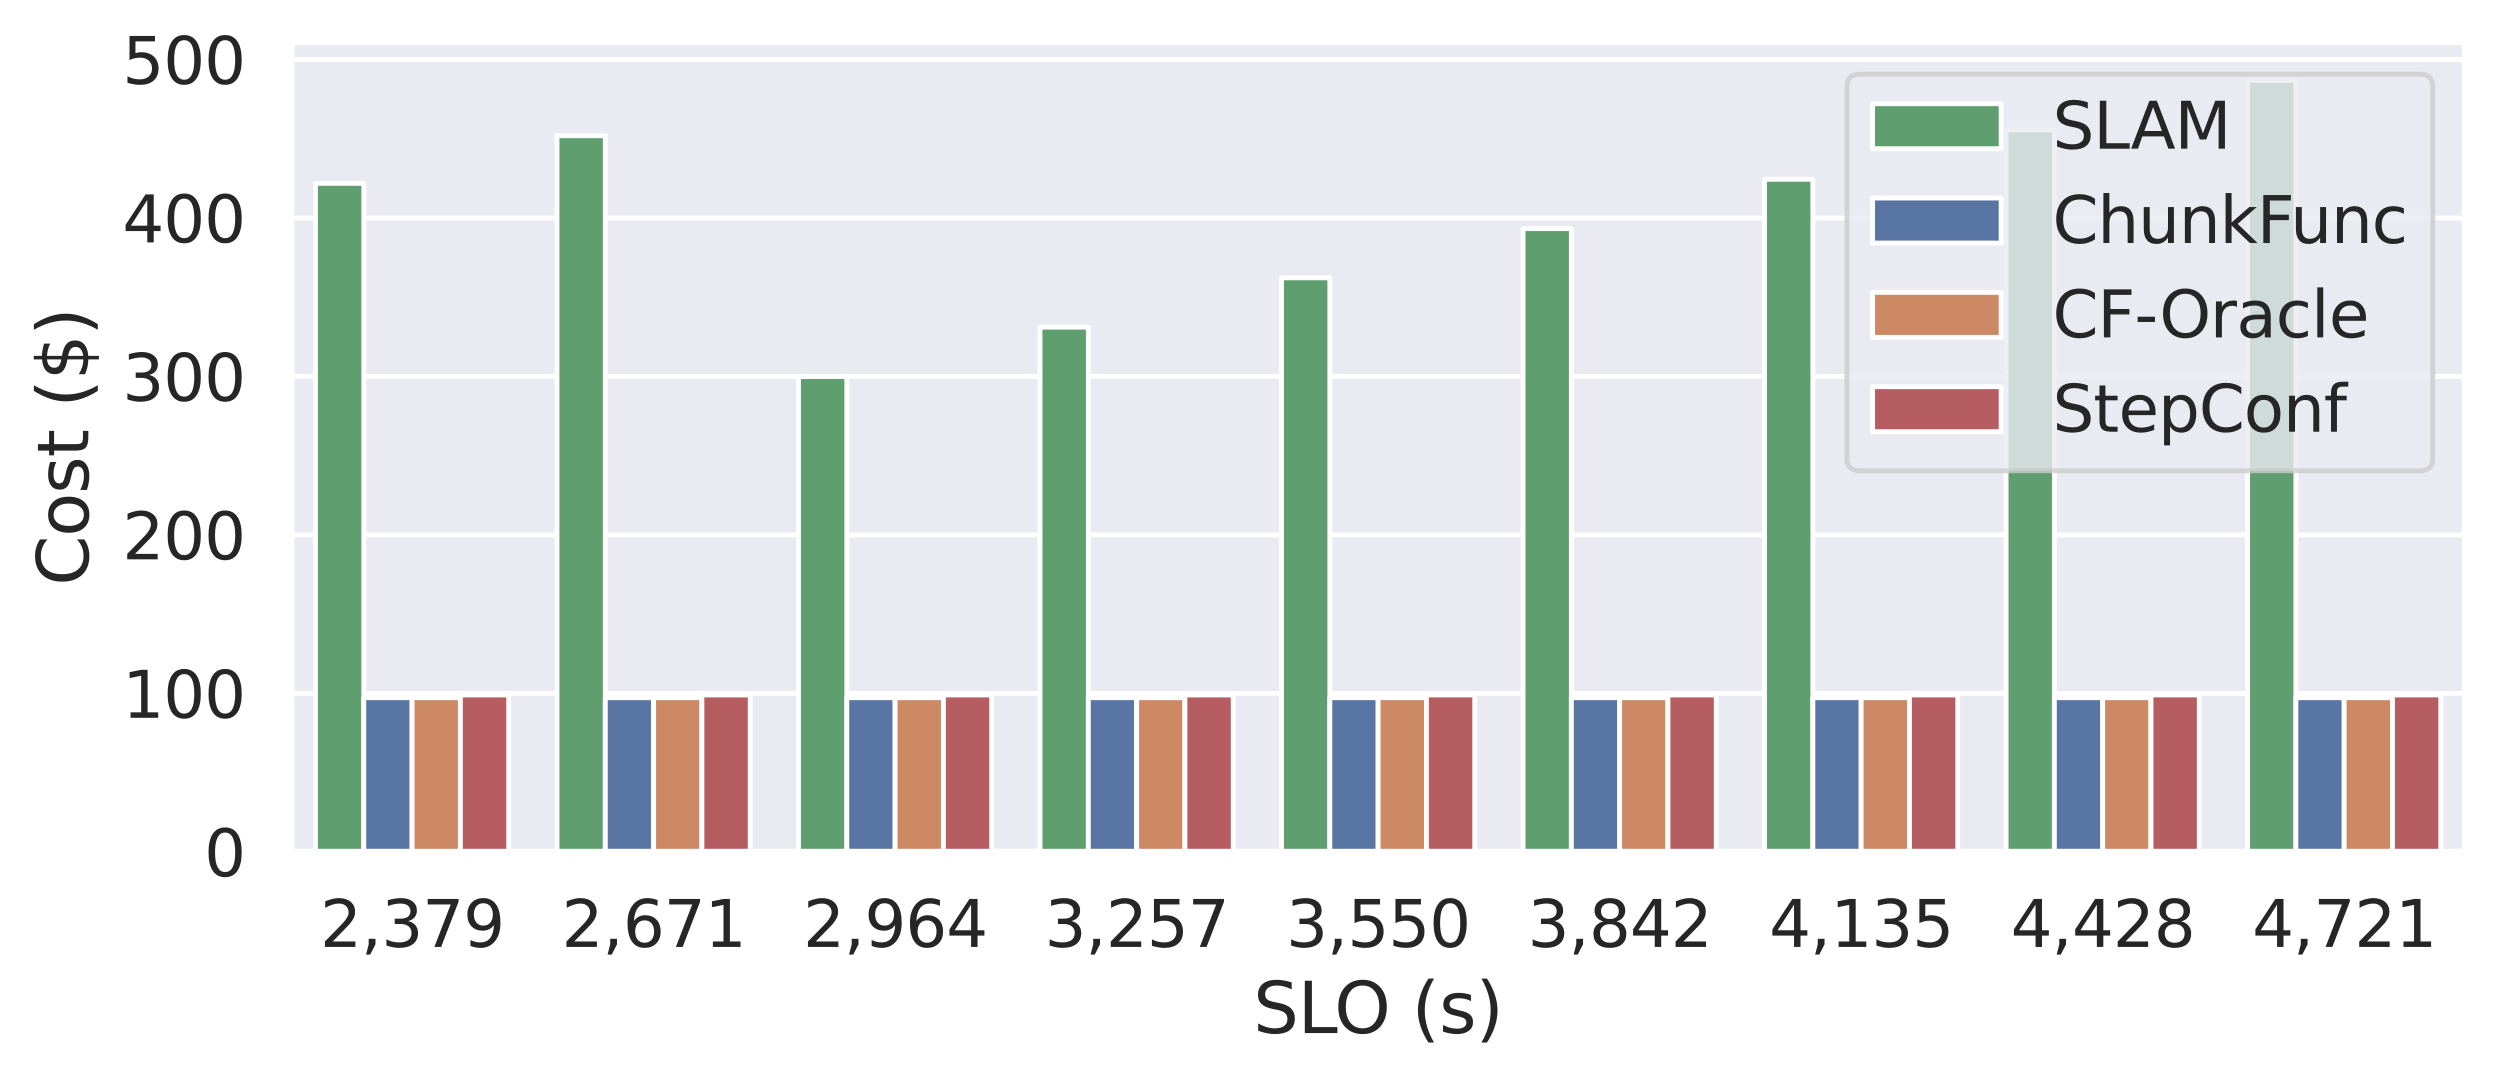 <?xml version="1.0" encoding="utf-8" standalone="no"?>
<!DOCTYPE svg PUBLIC "-//W3C//DTD SVG 1.1//EN"
  "http://www.w3.org/Graphics/SVG/1.1/DTD/svg11.dtd">
<svg xmlns:xlink="http://www.w3.org/1999/xlink" width="513.432pt" height="222.359pt" viewBox="0 0 513.432 222.359" xmlns="http://www.w3.org/2000/svg" version="1.1">
 <defs>
  <style type="text/css">*{stroke-linejoin: round; stroke-linecap: butt}</style>
 </defs>
 <g id="figure_1">
  <g id="patch_1">
   <path d="M 0 222.359 
L 513.432 222.359 
L 513.432 0 
L 0 0 
z
" style="fill: #ffffff"/>
  </g>
  <g id="axes_1">
   <g id="patch_2">
    <path d="M 59.832 174.947 
L 506.232 174.947 
L 506.232 8.627 
L 59.832 8.627 
z
" style="fill: #eaeaf2"/>
   </g>
   <g id="matplotlib.axis_1">
    <g id="xtick_1">
     <g id="text_1">
      <!-- 2,379 -->
      <g style="fill: #262626" transform="translate(65.737 194.477) scale(0.132 -0.132)">
       <defs>
        <path id="DejaVuSans-32" d="M 1228 531 
L 3431 531 
L 3431 0 
L 469 0 
L 469 531 
Q 828 903 1448 1529 
Q 2069 2156 2228 2338 
Q 2531 2678 2651 2914 
Q 2772 3150 2772 3378 
Q 2772 3750 2511 3984 
Q 2250 4219 1831 4219 
Q 1534 4219 1204 4116 
Q 875 4013 500 3803 
L 500 4441 
Q 881 4594 1212 4672 
Q 1544 4750 1819 4750 
Q 2544 4750 2975 4387 
Q 3406 4025 3406 3419 
Q 3406 3131 3298 2873 
Q 3191 2616 2906 2266 
Q 2828 2175 2409 1742 
Q 1991 1309 1228 531 
z
" transform="scale(0.016)"/>
        <path id="DejaVuSans-2c" d="M 750 794 
L 1409 794 
L 1409 256 
L 897 -744 
L 494 -744 
L 750 256 
L 750 794 
z
" transform="scale(0.016)"/>
        <path id="DejaVuSans-33" d="M 2597 2516 
Q 3050 2419 3304 2112 
Q 3559 1806 3559 1356 
Q 3559 666 3084 287 
Q 2609 -91 1734 -91 
Q 1441 -91 1130 -33 
Q 819 25 488 141 
L 488 750 
Q 750 597 1062 519 
Q 1375 441 1716 441 
Q 2309 441 2620 675 
Q 2931 909 2931 1356 
Q 2931 1769 2642 2001 
Q 2353 2234 1838 2234 
L 1294 2234 
L 1294 2753 
L 1863 2753 
Q 2328 2753 2575 2939 
Q 2822 3125 2822 3475 
Q 2822 3834 2567 4026 
Q 2313 4219 1838 4219 
Q 1578 4219 1281 4162 
Q 984 4106 628 3988 
L 628 4550 
Q 988 4650 1302 4700 
Q 1616 4750 1894 4750 
Q 2613 4750 3031 4423 
Q 3450 4097 3450 3541 
Q 3450 3153 3228 2886 
Q 3006 2619 2597 2516 
z
" transform="scale(0.016)"/>
        <path id="DejaVuSans-37" d="M 525 4666 
L 3525 4666 
L 3525 4397 
L 1831 0 
L 1172 0 
L 2766 4134 
L 525 4134 
L 525 4666 
z
" transform="scale(0.016)"/>
        <path id="DejaVuSans-39" d="M 703 97 
L 703 672 
Q 941 559 1184 500 
Q 1428 441 1663 441 
Q 2288 441 2617 861 
Q 2947 1281 2994 2138 
Q 2813 1869 2534 1725 
Q 2256 1581 1919 1581 
Q 1219 1581 811 2004 
Q 403 2428 403 3163 
Q 403 3881 828 4315 
Q 1253 4750 1959 4750 
Q 2769 4750 3195 4129 
Q 3622 3509 3622 2328 
Q 3622 1225 3098 567 
Q 2575 -91 1691 -91 
Q 1453 -91 1209 -44 
Q 966 3 703 97 
z
M 1959 2075 
Q 2384 2075 2632 2365 
Q 2881 2656 2881 3163 
Q 2881 3666 2632 3958 
Q 2384 4250 1959 4250 
Q 1534 4250 1286 3958 
Q 1038 3666 1038 3163 
Q 1038 2656 1286 2365 
Q 1534 2075 1959 2075 
z
" transform="scale(0.016)"/>
       </defs>
       <use xlink:href="#DejaVuSans-32"/>
       <use xlink:href="#DejaVuSans-2c" x="63.623"/>
       <use xlink:href="#DejaVuSans-33" x="95.41"/>
       <use xlink:href="#DejaVuSans-37" x="159.033"/>
       <use xlink:href="#DejaVuSans-39" x="222.656"/>
      </g>
     </g>
    </g>
    <g id="xtick_2">
     <g id="text_2">
      <!-- 2,671 -->
      <g style="fill: #262626" transform="translate(115.337 194.477) scale(0.132 -0.132)">
       <defs>
        <path id="DejaVuSans-36" d="M 2113 2584 
Q 1688 2584 1439 2293 
Q 1191 2003 1191 1497 
Q 1191 994 1439 701 
Q 1688 409 2113 409 
Q 2538 409 2786 701 
Q 3034 994 3034 1497 
Q 3034 2003 2786 2293 
Q 2538 2584 2113 2584 
z
M 3366 4563 
L 3366 3988 
Q 3128 4100 2886 4159 
Q 2644 4219 2406 4219 
Q 1781 4219 1451 3797 
Q 1122 3375 1075 2522 
Q 1259 2794 1537 2939 
Q 1816 3084 2150 3084 
Q 2853 3084 3261 2657 
Q 3669 2231 3669 1497 
Q 3669 778 3244 343 
Q 2819 -91 2113 -91 
Q 1303 -91 875 529 
Q 447 1150 447 2328 
Q 447 3434 972 4092 
Q 1497 4750 2381 4750 
Q 2619 4750 2861 4703 
Q 3103 4656 3366 4563 
z
" transform="scale(0.016)"/>
        <path id="DejaVuSans-31" d="M 794 531 
L 1825 531 
L 1825 4091 
L 703 3866 
L 703 4441 
L 1819 4666 
L 2450 4666 
L 2450 531 
L 3481 531 
L 3481 0 
L 794 0 
L 794 531 
z
" transform="scale(0.016)"/>
       </defs>
       <use xlink:href="#DejaVuSans-32"/>
       <use xlink:href="#DejaVuSans-2c" x="63.623"/>
       <use xlink:href="#DejaVuSans-36" x="95.41"/>
       <use xlink:href="#DejaVuSans-37" x="159.033"/>
       <use xlink:href="#DejaVuSans-31" x="222.656"/>
      </g>
     </g>
    </g>
    <g id="xtick_3">
     <g id="text_3">
      <!-- 2,964 -->
      <g style="fill: #262626" transform="translate(164.937 194.477) scale(0.132 -0.132)">
       <defs>
        <path id="DejaVuSans-34" d="M 2419 4116 
L 825 1625 
L 2419 1625 
L 2419 4116 
z
M 2253 4666 
L 3047 4666 
L 3047 1625 
L 3713 1625 
L 3713 1100 
L 3047 1100 
L 3047 0 
L 2419 0 
L 2419 1100 
L 313 1100 
L 313 1709 
L 2253 4666 
z
" transform="scale(0.016)"/>
       </defs>
       <use xlink:href="#DejaVuSans-32"/>
       <use xlink:href="#DejaVuSans-2c" x="63.623"/>
       <use xlink:href="#DejaVuSans-39" x="95.41"/>
       <use xlink:href="#DejaVuSans-36" x="159.033"/>
       <use xlink:href="#DejaVuSans-34" x="222.656"/>
      </g>
     </g>
    </g>
    <g id="xtick_4">
     <g id="text_4">
      <!-- 3,257 -->
      <g style="fill: #262626" transform="translate(214.537 194.477) scale(0.132 -0.132)">
       <defs>
        <path id="DejaVuSans-35" d="M 691 4666 
L 3169 4666 
L 3169 4134 
L 1269 4134 
L 1269 2991 
Q 1406 3038 1543 3061 
Q 1681 3084 1819 3084 
Q 2600 3084 3056 2656 
Q 3513 2228 3513 1497 
Q 3513 744 3044 326 
Q 2575 -91 1722 -91 
Q 1428 -91 1123 -41 
Q 819 9 494 109 
L 494 744 
Q 775 591 1075 516 
Q 1375 441 1709 441 
Q 2250 441 2565 725 
Q 2881 1009 2881 1497 
Q 2881 1984 2565 2268 
Q 2250 2553 1709 2553 
Q 1456 2553 1204 2497 
Q 953 2441 691 2322 
L 691 4666 
z
" transform="scale(0.016)"/>
       </defs>
       <use xlink:href="#DejaVuSans-33"/>
       <use xlink:href="#DejaVuSans-2c" x="63.623"/>
       <use xlink:href="#DejaVuSans-32" x="95.41"/>
       <use xlink:href="#DejaVuSans-35" x="159.033"/>
       <use xlink:href="#DejaVuSans-37" x="222.656"/>
      </g>
     </g>
    </g>
    <g id="xtick_5">
     <g id="text_5">
      <!-- 3,550 -->
      <g style="fill: #262626" transform="translate(264.137 194.477) scale(0.132 -0.132)">
       <defs>
        <path id="DejaVuSans-30" d="M 2034 4250 
Q 1547 4250 1301 3770 
Q 1056 3291 1056 2328 
Q 1056 1369 1301 889 
Q 1547 409 2034 409 
Q 2525 409 2770 889 
Q 3016 1369 3016 2328 
Q 3016 3291 2770 3770 
Q 2525 4250 2034 4250 
z
M 2034 4750 
Q 2819 4750 3233 4129 
Q 3647 3509 3647 2328 
Q 3647 1150 3233 529 
Q 2819 -91 2034 -91 
Q 1250 -91 836 529 
Q 422 1150 422 2328 
Q 422 3509 836 4129 
Q 1250 4750 2034 4750 
z
" transform="scale(0.016)"/>
       </defs>
       <use xlink:href="#DejaVuSans-33"/>
       <use xlink:href="#DejaVuSans-2c" x="63.623"/>
       <use xlink:href="#DejaVuSans-35" x="95.41"/>
       <use xlink:href="#DejaVuSans-35" x="159.033"/>
       <use xlink:href="#DejaVuSans-30" x="222.656"/>
      </g>
     </g>
    </g>
    <g id="xtick_6">
     <g id="text_6">
      <!-- 3,842 -->
      <g style="fill: #262626" transform="translate(313.737 194.477) scale(0.132 -0.132)">
       <defs>
        <path id="DejaVuSans-38" d="M 2034 2216 
Q 1584 2216 1326 1975 
Q 1069 1734 1069 1313 
Q 1069 891 1326 650 
Q 1584 409 2034 409 
Q 2484 409 2743 651 
Q 3003 894 3003 1313 
Q 3003 1734 2745 1975 
Q 2488 2216 2034 2216 
z
M 1403 2484 
Q 997 2584 770 2862 
Q 544 3141 544 3541 
Q 544 4100 942 4425 
Q 1341 4750 2034 4750 
Q 2731 4750 3128 4425 
Q 3525 4100 3525 3541 
Q 3525 3141 3298 2862 
Q 3072 2584 2669 2484 
Q 3125 2378 3379 2068 
Q 3634 1759 3634 1313 
Q 3634 634 3220 271 
Q 2806 -91 2034 -91 
Q 1263 -91 848 271 
Q 434 634 434 1313 
Q 434 1759 690 2068 
Q 947 2378 1403 2484 
z
M 1172 3481 
Q 1172 3119 1398 2916 
Q 1625 2713 2034 2713 
Q 2441 2713 2670 2916 
Q 2900 3119 2900 3481 
Q 2900 3844 2670 4047 
Q 2441 4250 2034 4250 
Q 1625 4250 1398 4047 
Q 1172 3844 1172 3481 
z
" transform="scale(0.016)"/>
       </defs>
       <use xlink:href="#DejaVuSans-33"/>
       <use xlink:href="#DejaVuSans-2c" x="63.623"/>
       <use xlink:href="#DejaVuSans-38" x="95.41"/>
       <use xlink:href="#DejaVuSans-34" x="159.033"/>
       <use xlink:href="#DejaVuSans-32" x="222.656"/>
      </g>
     </g>
    </g>
    <g id="xtick_7">
     <g id="text_7">
      <!-- 4,135 -->
      <g style="fill: #262626" transform="translate(363.337 194.477) scale(0.132 -0.132)">
       <use xlink:href="#DejaVuSans-34"/>
       <use xlink:href="#DejaVuSans-2c" x="63.623"/>
       <use xlink:href="#DejaVuSans-31" x="95.41"/>
       <use xlink:href="#DejaVuSans-33" x="159.033"/>
       <use xlink:href="#DejaVuSans-35" x="222.656"/>
      </g>
     </g>
    </g>
    <g id="xtick_8">
     <g id="text_8">
      <!-- 4,428 -->
      <g style="fill: #262626" transform="translate(412.937 194.477) scale(0.132 -0.132)">
       <use xlink:href="#DejaVuSans-34"/>
       <use xlink:href="#DejaVuSans-2c" x="63.623"/>
       <use xlink:href="#DejaVuSans-34" x="95.41"/>
       <use xlink:href="#DejaVuSans-32" x="159.033"/>
       <use xlink:href="#DejaVuSans-38" x="222.656"/>
      </g>
     </g>
    </g>
    <g id="xtick_9">
     <g id="text_9">
      <!-- 4,721 -->
      <g style="fill: #262626" transform="translate(462.537 194.477) scale(0.132 -0.132)">
       <use xlink:href="#DejaVuSans-34"/>
       <use xlink:href="#DejaVuSans-2c" x="63.623"/>
       <use xlink:href="#DejaVuSans-37" x="95.41"/>
       <use xlink:href="#DejaVuSans-32" x="159.033"/>
       <use xlink:href="#DejaVuSans-31" x="222.656"/>
      </g>
     </g>
    </g>
    <g id="text_10">
     <!-- SLO (s) -->
     <g style="fill: #262626" transform="translate(257.385 212.164) scale(0.144 -0.144)">
      <defs>
       <path id="DejaVuSans-53" d="M 3425 4513 
L 3425 3897 
Q 3066 4069 2747 4153 
Q 2428 4238 2131 4238 
Q 1616 4238 1336 4038 
Q 1056 3838 1056 3469 
Q 1056 3159 1242 3001 
Q 1428 2844 1947 2747 
L 2328 2669 
Q 3034 2534 3370 2195 
Q 3706 1856 3706 1288 
Q 3706 609 3251 259 
Q 2797 -91 1919 -91 
Q 1588 -91 1214 -16 
Q 841 59 441 206 
L 441 856 
Q 825 641 1194 531 
Q 1563 422 1919 422 
Q 2459 422 2753 634 
Q 3047 847 3047 1241 
Q 3047 1584 2836 1778 
Q 2625 1972 2144 2069 
L 1759 2144 
Q 1053 2284 737 2584 
Q 422 2884 422 3419 
Q 422 4038 858 4394 
Q 1294 4750 2059 4750 
Q 2388 4750 2728 4690 
Q 3069 4631 3425 4513 
z
" transform="scale(0.016)"/>
       <path id="DejaVuSans-4c" d="M 628 4666 
L 1259 4666 
L 1259 531 
L 3531 531 
L 3531 0 
L 628 0 
L 628 4666 
z
" transform="scale(0.016)"/>
       <path id="DejaVuSans-4f" d="M 2522 4238 
Q 1834 4238 1429 3725 
Q 1025 3213 1025 2328 
Q 1025 1447 1429 934 
Q 1834 422 2522 422 
Q 3209 422 3611 934 
Q 4013 1447 4013 2328 
Q 4013 3213 3611 3725 
Q 3209 4238 2522 4238 
z
M 2522 4750 
Q 3503 4750 4090 4092 
Q 4678 3434 4678 2328 
Q 4678 1225 4090 567 
Q 3503 -91 2522 -91 
Q 1538 -91 948 565 
Q 359 1222 359 2328 
Q 359 3434 948 4092 
Q 1538 4750 2522 4750 
z
" transform="scale(0.016)"/>
       <path id="DejaVuSans-20" transform="scale(0.016)"/>
       <path id="DejaVuSans-28" d="M 1984 4856 
Q 1566 4138 1362 3434 
Q 1159 2731 1159 2009 
Q 1159 1288 1364 580 
Q 1569 -128 1984 -844 
L 1484 -844 
Q 1016 -109 783 600 
Q 550 1309 550 2009 
Q 550 2706 781 3412 
Q 1013 4119 1484 4856 
L 1984 4856 
z
" transform="scale(0.016)"/>
       <path id="DejaVuSans-73" d="M 2834 3397 
L 2834 2853 
Q 2591 2978 2328 3040 
Q 2066 3103 1784 3103 
Q 1356 3103 1142 2972 
Q 928 2841 928 2578 
Q 928 2378 1081 2264 
Q 1234 2150 1697 2047 
L 1894 2003 
Q 2506 1872 2764 1633 
Q 3022 1394 3022 966 
Q 3022 478 2636 193 
Q 2250 -91 1575 -91 
Q 1294 -91 989 -36 
Q 684 19 347 128 
L 347 722 
Q 666 556 975 473 
Q 1284 391 1588 391 
Q 1994 391 2212 530 
Q 2431 669 2431 922 
Q 2431 1156 2273 1281 
Q 2116 1406 1581 1522 
L 1381 1569 
Q 847 1681 609 1914 
Q 372 2147 372 2553 
Q 372 3047 722 3315 
Q 1072 3584 1716 3584 
Q 2034 3584 2315 3537 
Q 2597 3491 2834 3397 
z
" transform="scale(0.016)"/>
       <path id="DejaVuSans-29" d="M 513 4856 
L 1013 4856 
Q 1481 4119 1714 3412 
Q 1947 2706 1947 2009 
Q 1947 1309 1714 600 
Q 1481 -109 1013 -844 
L 513 -844 
Q 928 -128 1133 580 
Q 1338 1288 1338 2009 
Q 1338 2731 1133 3434 
Q 928 4138 513 4856 
z
" transform="scale(0.016)"/>
      </defs>
      <use xlink:href="#DejaVuSans-53"/>
      <use xlink:href="#DejaVuSans-4c" x="63.477"/>
      <use xlink:href="#DejaVuSans-4f" x="115.564"/>
      <use xlink:href="#DejaVuSans-20" x="194.275"/>
      <use xlink:href="#DejaVuSans-28" x="226.062"/>
      <use xlink:href="#DejaVuSans-73" x="265.076"/>
      <use xlink:href="#DejaVuSans-29" x="317.176"/>
     </g>
    </g>
   </g>
   <g id="matplotlib.axis_2">
    <g id="ytick_1">
     <g id="line2d_1">
      <path d="M 59.832 174.947 
L 506.232 174.947 
" clip-path="url(#pcaf58346f1)" style="fill: none; stroke: #ffffff; stroke-linecap: round"/>
     </g>
     <g id="text_11">
      <!-- 0 -->
      <g style="fill: #262626" transform="translate(41.934 179.962) scale(0.132 -0.132)">
       <use xlink:href="#DejaVuSans-30"/>
      </g>
     </g>
    </g>
    <g id="ytick_2">
     <g id="line2d_2">
      <path d="M 59.832 142.401 
L 506.232 142.401 
" clip-path="url(#pcaf58346f1)" style="fill: none; stroke: #ffffff; stroke-linecap: round"/>
     </g>
     <g id="text_12">
      <!-- 100 -->
      <g style="fill: #262626" transform="translate(25.137 147.415) scale(0.132 -0.132)">
       <use xlink:href="#DejaVuSans-31"/>
       <use xlink:href="#DejaVuSans-30" x="63.623"/>
       <use xlink:href="#DejaVuSans-30" x="127.246"/>
      </g>
     </g>
    </g>
    <g id="ytick_3">
     <g id="line2d_3">
      <path d="M 59.832 109.854 
L 506.232 109.854 
" clip-path="url(#pcaf58346f1)" style="fill: none; stroke: #ffffff; stroke-linecap: round"/>
     </g>
     <g id="text_13">
      <!-- 200 -->
      <g style="fill: #262626" transform="translate(25.137 114.869) scale(0.132 -0.132)">
       <use xlink:href="#DejaVuSans-32"/>
       <use xlink:href="#DejaVuSans-30" x="63.623"/>
       <use xlink:href="#DejaVuSans-30" x="127.246"/>
      </g>
     </g>
    </g>
    <g id="ytick_4">
     <g id="line2d_4">
      <path d="M 59.832 77.308 
L 506.232 77.308 
" clip-path="url(#pcaf58346f1)" style="fill: none; stroke: #ffffff; stroke-linecap: round"/>
     </g>
     <g id="text_14">
      <!-- 300 -->
      <g style="fill: #262626" transform="translate(25.137 82.323) scale(0.132 -0.132)">
       <use xlink:href="#DejaVuSans-33"/>
       <use xlink:href="#DejaVuSans-30" x="63.623"/>
       <use xlink:href="#DejaVuSans-30" x="127.246"/>
      </g>
     </g>
    </g>
    <g id="ytick_5">
     <g id="line2d_5">
      <path d="M 59.832 44.761 
L 506.232 44.761 
" clip-path="url(#pcaf58346f1)" style="fill: none; stroke: #ffffff; stroke-linecap: round"/>
     </g>
     <g id="text_15">
      <!-- 400 -->
      <g style="fill: #262626" transform="translate(25.137 49.776) scale(0.132 -0.132)">
       <use xlink:href="#DejaVuSans-34"/>
       <use xlink:href="#DejaVuSans-30" x="63.623"/>
       <use xlink:href="#DejaVuSans-30" x="127.246"/>
      </g>
     </g>
    </g>
    <g id="ytick_6">
     <g id="line2d_6">
      <path d="M 59.832 12.215 
L 506.232 12.215 
" clip-path="url(#pcaf58346f1)" style="fill: none; stroke: #ffffff; stroke-linecap: round"/>
     </g>
     <g id="text_16">
      <!-- 500 -->
      <g style="fill: #262626" transform="translate(25.137 17.23) scale(0.132 -0.132)">
       <use xlink:href="#DejaVuSans-35"/>
       <use xlink:href="#DejaVuSans-30" x="63.623"/>
       <use xlink:href="#DejaVuSans-30" x="127.246"/>
      </g>
     </g>
    </g>
    <g id="text_17">
     <!-- Cost ($) -->
     <g style="fill: #262626" transform="translate(18.142 120.281) rotate(-90) scale(0.144 -0.144)">
      <defs>
       <path id="DejaVuSans-43" d="M 4122 4306 
L 4122 3641 
Q 3803 3938 3442 4084 
Q 3081 4231 2675 4231 
Q 1875 4231 1450 3742 
Q 1025 3253 1025 2328 
Q 1025 1406 1450 917 
Q 1875 428 2675 428 
Q 3081 428 3442 575 
Q 3803 722 4122 1019 
L 4122 359 
Q 3791 134 3420 21 
Q 3050 -91 2638 -91 
Q 1578 -91 968 557 
Q 359 1206 359 2328 
Q 359 3453 968 4101 
Q 1578 4750 2638 4750 
Q 3056 4750 3426 4639 
Q 3797 4528 4122 4306 
z
" transform="scale(0.016)"/>
       <path id="DejaVuSans-6f" d="M 1959 3097 
Q 1497 3097 1228 2736 
Q 959 2375 959 1747 
Q 959 1119 1226 758 
Q 1494 397 1959 397 
Q 2419 397 2687 759 
Q 2956 1122 2956 1747 
Q 2956 2369 2687 2733 
Q 2419 3097 1959 3097 
z
M 1959 3584 
Q 2709 3584 3137 3096 
Q 3566 2609 3566 1747 
Q 3566 888 3137 398 
Q 2709 -91 1959 -91 
Q 1206 -91 779 398 
Q 353 888 353 1747 
Q 353 2609 779 3096 
Q 1206 3584 1959 3584 
z
" transform="scale(0.016)"/>
       <path id="DejaVuSans-74" d="M 1172 4494 
L 1172 3500 
L 2356 3500 
L 2356 3053 
L 1172 3053 
L 1172 1153 
Q 1172 725 1289 603 
Q 1406 481 1766 481 
L 2356 481 
L 2356 0 
L 1766 0 
Q 1100 0 847 248 
Q 594 497 594 1153 
L 594 3053 
L 172 3053 
L 172 3500 
L 594 3500 
L 594 4494 
L 1172 4494 
z
" transform="scale(0.016)"/>
       <path id="DejaVuSans-24" d="M 2163 -941 
L 1850 -941 
L 1847 0 
Q 1519 6 1191 76 
Q 863 147 531 288 
L 531 850 
Q 850 650 1176 548 
Q 1503 447 1850 444 
L 1850 1869 
Q 1159 1981 845 2250 
Q 531 2519 531 2988 
Q 531 3497 872 3790 
Q 1213 4084 1850 4128 
L 1850 4863 
L 2163 4863 
L 2163 4138 
Q 2453 4125 2725 4076 
Q 2997 4028 3256 3944 
L 3256 3397 
Q 2997 3528 2723 3600 
Q 2450 3672 2163 3684 
L 2163 2350 
Q 2872 2241 3206 1959 
Q 3541 1678 3541 1191 
Q 3541 663 3186 358 
Q 2831 53 2163 6 
L 2163 -941 
z
M 1850 2406 
L 1850 3688 
Q 1488 3647 1297 3481 
Q 1106 3316 1106 3041 
Q 1106 2772 1282 2622 
Q 1459 2472 1850 2406 
z
M 2163 1806 
L 2163 453 
Q 2559 506 2761 678 
Q 2963 850 2963 1131 
Q 2963 1406 2770 1568 
Q 2578 1731 2163 1806 
z
" transform="scale(0.016)"/>
      </defs>
      <use xlink:href="#DejaVuSans-43"/>
      <use xlink:href="#DejaVuSans-6f" x="69.824"/>
      <use xlink:href="#DejaVuSans-73" x="131.006"/>
      <use xlink:href="#DejaVuSans-74" x="183.105"/>
      <use xlink:href="#DejaVuSans-20" x="222.314"/>
      <use xlink:href="#DejaVuSans-28" x="254.102"/>
      <use xlink:href="#DejaVuSans-24" x="293.115"/>
      <use xlink:href="#DejaVuSans-29" x="356.738"/>
     </g>
    </g>
   </g>
   <g id="patch_3">
    <path d="M 64.792 174.947 
L 74.712 174.947 
L 74.712 37.656 
L 64.792 37.656 
z
" clip-path="url(#pcaf58346f1)" style="fill: #5f9e6e; stroke: #ffffff; stroke-linejoin: miter"/>
   </g>
   <g id="patch_4">
    <path d="M 114.392 174.947 
L 124.312 174.947 
L 124.312 27.873 
L 114.392 27.873 
z
" clip-path="url(#pcaf58346f1)" style="fill: #5f9e6e; stroke: #ffffff; stroke-linejoin: miter"/>
   </g>
   <g id="patch_5">
    <path d="M 163.992 174.947 
L 173.912 174.947 
L 173.912 77.331 
L 163.992 77.331 
z
" clip-path="url(#pcaf58346f1)" style="fill: #5f9e6e; stroke: #ffffff; stroke-linejoin: miter"/>
   </g>
   <g id="patch_6">
    <path d="M 213.592 174.947 
L 223.512 174.947 
L 223.512 67.196 
L 213.592 67.196 
z
" clip-path="url(#pcaf58346f1)" style="fill: #5f9e6e; stroke: #ffffff; stroke-linejoin: miter"/>
   </g>
   <g id="patch_7">
    <path d="M 263.192 174.947 
L 273.112 174.947 
L 273.112 57.061 
L 263.192 57.061 
z
" clip-path="url(#pcaf58346f1)" style="fill: #5f9e6e; stroke: #ffffff; stroke-linejoin: miter"/>
   </g>
   <g id="patch_8">
    <path d="M 312.792 174.947 
L 322.712 174.947 
L 322.712 46.952 
L 312.792 46.952 
z
" clip-path="url(#pcaf58346f1)" style="fill: #5f9e6e; stroke: #ffffff; stroke-linejoin: miter"/>
   </g>
   <g id="patch_9">
    <path d="M 362.392 174.947 
L 372.312 174.947 
L 372.312 36.817 
L 362.392 36.817 
z
" clip-path="url(#pcaf58346f1)" style="fill: #5f9e6e; stroke: #ffffff; stroke-linejoin: miter"/>
   </g>
   <g id="patch_10">
    <path d="M 411.992 174.947 
L 421.912 174.947 
L 421.912 26.682 
L 411.992 26.682 
z
" clip-path="url(#pcaf58346f1)" style="fill: #5f9e6e; stroke: #ffffff; stroke-linejoin: miter"/>
   </g>
   <g id="patch_11">
    <path d="M 461.592 174.947 
L 471.512 174.947 
L 471.512 16.547 
L 461.592 16.547 
z
" clip-path="url(#pcaf58346f1)" style="fill: #5f9e6e; stroke: #ffffff; stroke-linejoin: miter"/>
   </g>
   <g id="patch_12">
    <path d="M 74.712 174.947 
L 84.632 174.947 
L 84.632 143.283 
L 74.712 143.283 
z
" clip-path="url(#pcaf58346f1)" style="fill: #5875a4; stroke: #ffffff; stroke-linejoin: miter"/>
   </g>
   <g id="patch_13">
    <path d="M 124.312 174.947 
L 134.232 174.947 
L 134.232 143.283 
L 124.312 143.283 
z
" clip-path="url(#pcaf58346f1)" style="fill: #5875a4; stroke: #ffffff; stroke-linejoin: miter"/>
   </g>
   <g id="patch_14">
    <path d="M 173.912 174.947 
L 183.832 174.947 
L 183.832 143.283 
L 173.912 143.283 
z
" clip-path="url(#pcaf58346f1)" style="fill: #5875a4; stroke: #ffffff; stroke-linejoin: miter"/>
   </g>
   <g id="patch_15">
    <path d="M 223.512 174.947 
L 233.432 174.947 
L 233.432 143.283 
L 223.512 143.283 
z
" clip-path="url(#pcaf58346f1)" style="fill: #5875a4; stroke: #ffffff; stroke-linejoin: miter"/>
   </g>
   <g id="patch_16">
    <path d="M 273.112 174.947 
L 283.032 174.947 
L 283.032 143.283 
L 273.112 143.283 
z
" clip-path="url(#pcaf58346f1)" style="fill: #5875a4; stroke: #ffffff; stroke-linejoin: miter"/>
   </g>
   <g id="patch_17">
    <path d="M 322.712 174.947 
L 332.632 174.947 
L 332.632 143.283 
L 322.712 143.283 
z
" clip-path="url(#pcaf58346f1)" style="fill: #5875a4; stroke: #ffffff; stroke-linejoin: miter"/>
   </g>
   <g id="patch_18">
    <path d="M 372.312 174.947 
L 382.232 174.947 
L 382.232 143.283 
L 372.312 143.283 
z
" clip-path="url(#pcaf58346f1)" style="fill: #5875a4; stroke: #ffffff; stroke-linejoin: miter"/>
   </g>
   <g id="patch_19">
    <path d="M 421.912 174.947 
L 431.832 174.947 
L 431.832 143.283 
L 421.912 143.283 
z
" clip-path="url(#pcaf58346f1)" style="fill: #5875a4; stroke: #ffffff; stroke-linejoin: miter"/>
   </g>
   <g id="patch_20">
    <path d="M 471.512 174.947 
L 481.432 174.947 
L 481.432 143.283 
L 471.512 143.283 
z
" clip-path="url(#pcaf58346f1)" style="fill: #5875a4; stroke: #ffffff; stroke-linejoin: miter"/>
   </g>
   <g id="patch_21">
    <path d="M 84.632 174.947 
L 94.552 174.947 
L 94.552 143.283 
L 84.632 143.283 
z
" clip-path="url(#pcaf58346f1)" style="fill: #cc8963; stroke: #ffffff; stroke-linejoin: miter"/>
   </g>
   <g id="patch_22">
    <path d="M 134.232 174.947 
L 144.152 174.947 
L 144.152 143.283 
L 134.232 143.283 
z
" clip-path="url(#pcaf58346f1)" style="fill: #cc8963; stroke: #ffffff; stroke-linejoin: miter"/>
   </g>
   <g id="patch_23">
    <path d="M 183.832 174.947 
L 193.752 174.947 
L 193.752 143.283 
L 183.832 143.283 
z
" clip-path="url(#pcaf58346f1)" style="fill: #cc8963; stroke: #ffffff; stroke-linejoin: miter"/>
   </g>
   <g id="patch_24">
    <path d="M 233.432 174.947 
L 243.352 174.947 
L 243.352 143.283 
L 233.432 143.283 
z
" clip-path="url(#pcaf58346f1)" style="fill: #cc8963; stroke: #ffffff; stroke-linejoin: miter"/>
   </g>
   <g id="patch_25">
    <path d="M 283.032 174.947 
L 292.952 174.947 
L 292.952 143.283 
L 283.032 143.283 
z
" clip-path="url(#pcaf58346f1)" style="fill: #cc8963; stroke: #ffffff; stroke-linejoin: miter"/>
   </g>
   <g id="patch_26">
    <path d="M 332.632 174.947 
L 342.552 174.947 
L 342.552 143.283 
L 332.632 143.283 
z
" clip-path="url(#pcaf58346f1)" style="fill: #cc8963; stroke: #ffffff; stroke-linejoin: miter"/>
   </g>
   <g id="patch_27">
    <path d="M 382.232 174.947 
L 392.152 174.947 
L 392.152 143.283 
L 382.232 143.283 
z
" clip-path="url(#pcaf58346f1)" style="fill: #cc8963; stroke: #ffffff; stroke-linejoin: miter"/>
   </g>
   <g id="patch_28">
    <path d="M 431.832 174.947 
L 441.752 174.947 
L 441.752 143.283 
L 431.832 143.283 
z
" clip-path="url(#pcaf58346f1)" style="fill: #cc8963; stroke: #ffffff; stroke-linejoin: miter"/>
   </g>
   <g id="patch_29">
    <path d="M 481.432 174.947 
L 491.352 174.947 
L 491.352 143.283 
L 481.432 143.283 
z
" clip-path="url(#pcaf58346f1)" style="fill: #cc8963; stroke: #ffffff; stroke-linejoin: miter"/>
   </g>
   <g id="patch_30">
    <path d="M 94.552 174.947 
L 104.472 174.947 
L 104.472 142.729 
L 94.552 142.729 
z
" clip-path="url(#pcaf58346f1)" style="fill: #b55d60; stroke: #ffffff; stroke-linejoin: miter"/>
   </g>
   <g id="patch_31">
    <path d="M 144.152 174.947 
L 154.072 174.947 
L 154.072 142.729 
L 144.152 142.729 
z
" clip-path="url(#pcaf58346f1)" style="fill: #b55d60; stroke: #ffffff; stroke-linejoin: miter"/>
   </g>
   <g id="patch_32">
    <path d="M 193.752 174.947 
L 203.672 174.947 
L 203.672 142.729 
L 193.752 142.729 
z
" clip-path="url(#pcaf58346f1)" style="fill: #b55d60; stroke: #ffffff; stroke-linejoin: miter"/>
   </g>
   <g id="patch_33">
    <path d="M 243.352 174.947 
L 253.272 174.947 
L 253.272 142.729 
L 243.352 142.729 
z
" clip-path="url(#pcaf58346f1)" style="fill: #b55d60; stroke: #ffffff; stroke-linejoin: miter"/>
   </g>
   <g id="patch_34">
    <path d="M 292.952 174.947 
L 302.872 174.947 
L 302.872 142.729 
L 292.952 142.729 
z
" clip-path="url(#pcaf58346f1)" style="fill: #b55d60; stroke: #ffffff; stroke-linejoin: miter"/>
   </g>
   <g id="patch_35">
    <path d="M 342.552 174.947 
L 352.472 174.947 
L 352.472 142.729 
L 342.552 142.729 
z
" clip-path="url(#pcaf58346f1)" style="fill: #b55d60; stroke: #ffffff; stroke-linejoin: miter"/>
   </g>
   <g id="patch_36">
    <path d="M 392.152 174.947 
L 402.072 174.947 
L 402.072 142.729 
L 392.152 142.729 
z
" clip-path="url(#pcaf58346f1)" style="fill: #b55d60; stroke: #ffffff; stroke-linejoin: miter"/>
   </g>
   <g id="patch_37">
    <path d="M 441.752 174.947 
L 451.672 174.947 
L 451.672 142.729 
L 441.752 142.729 
z
" clip-path="url(#pcaf58346f1)" style="fill: #b55d60; stroke: #ffffff; stroke-linejoin: miter"/>
   </g>
   <g id="patch_38">
    <path d="M 491.352 174.947 
L 501.272 174.947 
L 501.272 142.729 
L 491.352 142.729 
z
" clip-path="url(#pcaf58346f1)" style="fill: #b55d60; stroke: #ffffff; stroke-linejoin: miter"/>
   </g>
   <g id="patch_39">
    <path d="M 84.632 174.947 
L 84.632 174.947 
L 84.632 174.947 
L 84.632 174.947 
z
" clip-path="url(#pcaf58346f1)" style="fill: #5f9e6e; stroke: #ffffff; stroke-linejoin: miter"/>
   </g>
   <g id="patch_40">
    <path d="M 84.632 174.947 
L 84.632 174.947 
L 84.632 174.947 
L 84.632 174.947 
z
" clip-path="url(#pcaf58346f1)" style="fill: #5875a4; stroke: #ffffff; stroke-linejoin: miter"/>
   </g>
   <g id="patch_41">
    <path d="M 84.632 174.947 
L 84.632 174.947 
L 84.632 174.947 
L 84.632 174.947 
z
" clip-path="url(#pcaf58346f1)" style="fill: #cc8963; stroke: #ffffff; stroke-linejoin: miter"/>
   </g>
   <g id="patch_42">
    <path d="M 84.632 174.947 
L 84.632 174.947 
L 84.632 174.947 
L 84.632 174.947 
z
" clip-path="url(#pcaf58346f1)" style="fill: #b55d60; stroke: #ffffff; stroke-linejoin: miter"/>
   </g>
   <g id="line2d_7">
    <path clip-path="url(#pcaf58346f1)" style="fill: none; stroke: #424242; stroke-width: 2.25; stroke-linecap: round"/>
   </g>
   <g id="line2d_8">
    <path clip-path="url(#pcaf58346f1)" style="fill: none; stroke: #424242; stroke-width: 2.25; stroke-linecap: round"/>
   </g>
   <g id="line2d_9">
    <path clip-path="url(#pcaf58346f1)" style="fill: none; stroke: #424242; stroke-width: 2.25; stroke-linecap: round"/>
   </g>
   <g id="line2d_10">
    <path clip-path="url(#pcaf58346f1)" style="fill: none; stroke: #424242; stroke-width: 2.25; stroke-linecap: round"/>
   </g>
   <g id="line2d_11">
    <path clip-path="url(#pcaf58346f1)" style="fill: none; stroke: #424242; stroke-width: 2.25; stroke-linecap: round"/>
   </g>
   <g id="line2d_12">
    <path clip-path="url(#pcaf58346f1)" style="fill: none; stroke: #424242; stroke-width: 2.25; stroke-linecap: round"/>
   </g>
   <g id="line2d_13">
    <path clip-path="url(#pcaf58346f1)" style="fill: none; stroke: #424242; stroke-width: 2.25; stroke-linecap: round"/>
   </g>
   <g id="line2d_14">
    <path clip-path="url(#pcaf58346f1)" style="fill: none; stroke: #424242; stroke-width: 2.25; stroke-linecap: round"/>
   </g>
   <g id="line2d_15">
    <path clip-path="url(#pcaf58346f1)" style="fill: none; stroke: #424242; stroke-width: 2.25; stroke-linecap: round"/>
   </g>
   <g id="line2d_16">
    <path clip-path="url(#pcaf58346f1)" style="fill: none; stroke: #424242; stroke-width: 2.25; stroke-linecap: round"/>
   </g>
   <g id="line2d_17">
    <path clip-path="url(#pcaf58346f1)" style="fill: none; stroke: #424242; stroke-width: 2.25; stroke-linecap: round"/>
   </g>
   <g id="line2d_18">
    <path clip-path="url(#pcaf58346f1)" style="fill: none; stroke: #424242; stroke-width: 2.25; stroke-linecap: round"/>
   </g>
   <g id="line2d_19">
    <path clip-path="url(#pcaf58346f1)" style="fill: none; stroke: #424242; stroke-width: 2.25; stroke-linecap: round"/>
   </g>
   <g id="line2d_20">
    <path clip-path="url(#pcaf58346f1)" style="fill: none; stroke: #424242; stroke-width: 2.25; stroke-linecap: round"/>
   </g>
   <g id="line2d_21">
    <path clip-path="url(#pcaf58346f1)" style="fill: none; stroke: #424242; stroke-width: 2.25; stroke-linecap: round"/>
   </g>
   <g id="line2d_22">
    <path clip-path="url(#pcaf58346f1)" style="fill: none; stroke: #424242; stroke-width: 2.25; stroke-linecap: round"/>
   </g>
   <g id="line2d_23">
    <path clip-path="url(#pcaf58346f1)" style="fill: none; stroke: #424242; stroke-width: 2.25; stroke-linecap: round"/>
   </g>
   <g id="line2d_24">
    <path clip-path="url(#pcaf58346f1)" style="fill: none; stroke: #424242; stroke-width: 2.25; stroke-linecap: round"/>
   </g>
   <g id="line2d_25">
    <path clip-path="url(#pcaf58346f1)" style="fill: none; stroke: #424242; stroke-width: 2.25; stroke-linecap: round"/>
   </g>
   <g id="line2d_26">
    <path clip-path="url(#pcaf58346f1)" style="fill: none; stroke: #424242; stroke-width: 2.25; stroke-linecap: round"/>
   </g>
   <g id="line2d_27">
    <path clip-path="url(#pcaf58346f1)" style="fill: none; stroke: #424242; stroke-width: 2.25; stroke-linecap: round"/>
   </g>
   <g id="line2d_28">
    <path clip-path="url(#pcaf58346f1)" style="fill: none; stroke: #424242; stroke-width: 2.25; stroke-linecap: round"/>
   </g>
   <g id="line2d_29">
    <path clip-path="url(#pcaf58346f1)" style="fill: none; stroke: #424242; stroke-width: 2.25; stroke-linecap: round"/>
   </g>
   <g id="line2d_30">
    <path clip-path="url(#pcaf58346f1)" style="fill: none; stroke: #424242; stroke-width: 2.25; stroke-linecap: round"/>
   </g>
   <g id="line2d_31">
    <path clip-path="url(#pcaf58346f1)" style="fill: none; stroke: #424242; stroke-width: 2.25; stroke-linecap: round"/>
   </g>
   <g id="line2d_32">
    <path clip-path="url(#pcaf58346f1)" style="fill: none; stroke: #424242; stroke-width: 2.25; stroke-linecap: round"/>
   </g>
   <g id="line2d_33">
    <path clip-path="url(#pcaf58346f1)" style="fill: none; stroke: #424242; stroke-width: 2.25; stroke-linecap: round"/>
   </g>
   <g id="line2d_34">
    <path clip-path="url(#pcaf58346f1)" style="fill: none; stroke: #424242; stroke-width: 2.25; stroke-linecap: round"/>
   </g>
   <g id="line2d_35">
    <path clip-path="url(#pcaf58346f1)" style="fill: none; stroke: #424242; stroke-width: 2.25; stroke-linecap: round"/>
   </g>
   <g id="line2d_36">
    <path clip-path="url(#pcaf58346f1)" style="fill: none; stroke: #424242; stroke-width: 2.25; stroke-linecap: round"/>
   </g>
   <g id="line2d_37">
    <path clip-path="url(#pcaf58346f1)" style="fill: none; stroke: #424242; stroke-width: 2.25; stroke-linecap: round"/>
   </g>
   <g id="line2d_38">
    <path clip-path="url(#pcaf58346f1)" style="fill: none; stroke: #424242; stroke-width: 2.25; stroke-linecap: round"/>
   </g>
   <g id="line2d_39">
    <path clip-path="url(#pcaf58346f1)" style="fill: none; stroke: #424242; stroke-width: 2.25; stroke-linecap: round"/>
   </g>
   <g id="line2d_40">
    <path clip-path="url(#pcaf58346f1)" style="fill: none; stroke: #424242; stroke-width: 2.25; stroke-linecap: round"/>
   </g>
   <g id="line2d_41">
    <path clip-path="url(#pcaf58346f1)" style="fill: none; stroke: #424242; stroke-width: 2.25; stroke-linecap: round"/>
   </g>
   <g id="line2d_42">
    <path clip-path="url(#pcaf58346f1)" style="fill: none; stroke: #424242; stroke-width: 2.25; stroke-linecap: round"/>
   </g>
   <g id="patch_43">
    <path d="M 59.832 174.947 
L 59.832 8.627 
" style="fill: none; stroke: #ffffff; stroke-width: 1.25; stroke-linejoin: miter; stroke-linecap: square"/>
   </g>
   <g id="patch_44">
    <path d="M 506.232 174.947 
L 506.232 8.627 
" style="fill: none; stroke: #ffffff; stroke-width: 1.25; stroke-linejoin: miter; stroke-linecap: square"/>
   </g>
   <g id="patch_45">
    <path d="M 59.832 174.947 
L 506.232 174.947 
" style="fill: none; stroke: #ffffff; stroke-width: 1.25; stroke-linejoin: miter; stroke-linecap: square"/>
   </g>
   <g id="patch_46">
    <path d="M 59.832 8.627 
L 506.232 8.627 
" style="fill: none; stroke: #ffffff; stroke-width: 1.25; stroke-linejoin: miter; stroke-linecap: square"/>
   </g>
   <g id="legend_1">
    <g id="patch_47">
     <path d="M 381.94 96.687 
L 496.992 96.687 
Q 499.632 96.687 499.632 94.047 
L 499.632 17.867 
Q 499.632 15.227 496.992 15.227 
L 381.94 15.227 
Q 379.3 15.227 379.3 17.867 
L 379.3 94.047 
Q 379.3 96.687 381.94 96.687 
z
" style="fill: #eaeaf2; opacity: 0.8; stroke: #cccccc; stroke-linejoin: miter"/>
    </g>
    <g id="patch_48">
     <path d="M 384.58 30.537 
L 410.98 30.537 
L 410.98 21.297 
L 384.58 21.297 
z
" style="fill: #5f9e6e; stroke: #ffffff; stroke-linejoin: miter"/>
    </g>
    <g id="text_18">
     <!-- SLAM -->
     <g style="fill: #262626" transform="translate(421.54 30.537) scale(0.132 -0.132)">
      <defs>
       <path id="DejaVuSans-41" d="M 2188 4044 
L 1331 1722 
L 3047 1722 
L 2188 4044 
z
M 1831 4666 
L 2547 4666 
L 4325 0 
L 3669 0 
L 3244 1197 
L 1141 1197 
L 716 0 
L 50 0 
L 1831 4666 
z
" transform="scale(0.016)"/>
       <path id="DejaVuSans-4d" d="M 628 4666 
L 1569 4666 
L 2759 1491 
L 3956 4666 
L 4897 4666 
L 4897 0 
L 4281 0 
L 4281 4097 
L 3078 897 
L 2444 897 
L 1241 4097 
L 1241 0 
L 628 0 
L 628 4666 
z
" transform="scale(0.016)"/>
      </defs>
      <use xlink:href="#DejaVuSans-53"/>
      <use xlink:href="#DejaVuSans-4c" x="63.477"/>
      <use xlink:href="#DejaVuSans-41" x="121.439"/>
      <use xlink:href="#DejaVuSans-4d" x="189.848"/>
     </g>
    </g>
    <g id="patch_49">
     <path d="M 384.58 49.912 
L 410.98 49.912 
L 410.98 40.672 
L 384.58 40.672 
z
" style="fill: #5875a4; stroke: #ffffff; stroke-linejoin: miter"/>
    </g>
    <g id="text_19">
     <!-- ChunkFunc -->
     <g style="fill: #262626" transform="translate(421.54 49.912) scale(0.132 -0.132)">
      <defs>
       <path id="DejaVuSans-68" d="M 3513 2113 
L 3513 0 
L 2938 0 
L 2938 2094 
Q 2938 2591 2744 2837 
Q 2550 3084 2163 3084 
Q 1697 3084 1428 2787 
Q 1159 2491 1159 1978 
L 1159 0 
L 581 0 
L 581 4863 
L 1159 4863 
L 1159 2956 
Q 1366 3272 1645 3428 
Q 1925 3584 2291 3584 
Q 2894 3584 3203 3211 
Q 3513 2838 3513 2113 
z
" transform="scale(0.016)"/>
       <path id="DejaVuSans-75" d="M 544 1381 
L 544 3500 
L 1119 3500 
L 1119 1403 
Q 1119 906 1312 657 
Q 1506 409 1894 409 
Q 2359 409 2629 706 
Q 2900 1003 2900 1516 
L 2900 3500 
L 3475 3500 
L 3475 0 
L 2900 0 
L 2900 538 
Q 2691 219 2414 64 
Q 2138 -91 1772 -91 
Q 1169 -91 856 284 
Q 544 659 544 1381 
z
M 1991 3584 
L 1991 3584 
z
" transform="scale(0.016)"/>
       <path id="DejaVuSans-6e" d="M 3513 2113 
L 3513 0 
L 2938 0 
L 2938 2094 
Q 2938 2591 2744 2837 
Q 2550 3084 2163 3084 
Q 1697 3084 1428 2787 
Q 1159 2491 1159 1978 
L 1159 0 
L 581 0 
L 581 3500 
L 1159 3500 
L 1159 2956 
Q 1366 3272 1645 3428 
Q 1925 3584 2291 3584 
Q 2894 3584 3203 3211 
Q 3513 2838 3513 2113 
z
" transform="scale(0.016)"/>
       <path id="DejaVuSans-6b" d="M 581 4863 
L 1159 4863 
L 1159 1991 
L 2875 3500 
L 3609 3500 
L 1753 1863 
L 3688 0 
L 2938 0 
L 1159 1709 
L 1159 0 
L 581 0 
L 581 4863 
z
" transform="scale(0.016)"/>
       <path id="DejaVuSans-46" d="M 628 4666 
L 3309 4666 
L 3309 4134 
L 1259 4134 
L 1259 2759 
L 3109 2759 
L 3109 2228 
L 1259 2228 
L 1259 0 
L 628 0 
L 628 4666 
z
" transform="scale(0.016)"/>
       <path id="DejaVuSans-63" d="M 3122 3366 
L 3122 2828 
Q 2878 2963 2633 3030 
Q 2388 3097 2138 3097 
Q 1578 3097 1268 2742 
Q 959 2388 959 1747 
Q 959 1106 1268 751 
Q 1578 397 2138 397 
Q 2388 397 2633 464 
Q 2878 531 3122 666 
L 3122 134 
Q 2881 22 2623 -34 
Q 2366 -91 2075 -91 
Q 1284 -91 818 406 
Q 353 903 353 1747 
Q 353 2603 823 3093 
Q 1294 3584 2113 3584 
Q 2378 3584 2631 3529 
Q 2884 3475 3122 3366 
z
" transform="scale(0.016)"/>
      </defs>
      <use xlink:href="#DejaVuSans-43"/>
      <use xlink:href="#DejaVuSans-68" x="69.824"/>
      <use xlink:href="#DejaVuSans-75" x="133.203"/>
      <use xlink:href="#DejaVuSans-6e" x="196.582"/>
      <use xlink:href="#DejaVuSans-6b" x="259.961"/>
      <use xlink:href="#DejaVuSans-46" x="317.871"/>
      <use xlink:href="#DejaVuSans-75" x="369.891"/>
      <use xlink:href="#DejaVuSans-6e" x="433.27"/>
      <use xlink:href="#DejaVuSans-63" x="496.648"/>
     </g>
    </g>
    <g id="patch_50">
     <path d="M 384.58 69.287 
L 410.98 69.287 
L 410.98 60.047 
L 384.58 60.047 
z
" style="fill: #cc8963; stroke: #ffffff; stroke-linejoin: miter"/>
    </g>
    <g id="text_20">
     <!-- CF-Oracle -->
     <g style="fill: #262626" transform="translate(421.54 69.287) scale(0.132 -0.132)">
      <defs>
       <path id="DejaVuSans-2d" d="M 313 2009 
L 1997 2009 
L 1997 1497 
L 313 1497 
L 313 2009 
z
" transform="scale(0.016)"/>
       <path id="DejaVuSans-72" d="M 2631 2963 
Q 2534 3019 2420 3045 
Q 2306 3072 2169 3072 
Q 1681 3072 1420 2755 
Q 1159 2438 1159 1844 
L 1159 0 
L 581 0 
L 581 3500 
L 1159 3500 
L 1159 2956 
Q 1341 3275 1631 3429 
Q 1922 3584 2338 3584 
Q 2397 3584 2469 3576 
Q 2541 3569 2628 3553 
L 2631 2963 
z
" transform="scale(0.016)"/>
       <path id="DejaVuSans-61" d="M 2194 1759 
Q 1497 1759 1228 1600 
Q 959 1441 959 1056 
Q 959 750 1161 570 
Q 1363 391 1709 391 
Q 2188 391 2477 730 
Q 2766 1069 2766 1631 
L 2766 1759 
L 2194 1759 
z
M 3341 1997 
L 3341 0 
L 2766 0 
L 2766 531 
Q 2569 213 2275 61 
Q 1981 -91 1556 -91 
Q 1019 -91 701 211 
Q 384 513 384 1019 
Q 384 1609 779 1909 
Q 1175 2209 1959 2209 
L 2766 2209 
L 2766 2266 
Q 2766 2663 2505 2880 
Q 2244 3097 1772 3097 
Q 1472 3097 1187 3025 
Q 903 2953 641 2809 
L 641 3341 
Q 956 3463 1253 3523 
Q 1550 3584 1831 3584 
Q 2591 3584 2966 3190 
Q 3341 2797 3341 1997 
z
" transform="scale(0.016)"/>
       <path id="DejaVuSans-6c" d="M 603 4863 
L 1178 4863 
L 1178 0 
L 603 0 
L 603 4863 
z
" transform="scale(0.016)"/>
       <path id="DejaVuSans-65" d="M 3597 1894 
L 3597 1613 
L 953 1613 
Q 991 1019 1311 708 
Q 1631 397 2203 397 
Q 2534 397 2845 478 
Q 3156 559 3463 722 
L 3463 178 
Q 3153 47 2828 -22 
Q 2503 -91 2169 -91 
Q 1331 -91 842 396 
Q 353 884 353 1716 
Q 353 2575 817 3079 
Q 1281 3584 2069 3584 
Q 2775 3584 3186 3129 
Q 3597 2675 3597 1894 
z
M 3022 2063 
Q 3016 2534 2758 2815 
Q 2500 3097 2075 3097 
Q 1594 3097 1305 2825 
Q 1016 2553 972 2059 
L 3022 2063 
z
" transform="scale(0.016)"/>
      </defs>
      <use xlink:href="#DejaVuSans-43"/>
      <use xlink:href="#DejaVuSans-46" x="69.824"/>
      <use xlink:href="#DejaVuSans-2d" x="127.344"/>
      <use xlink:href="#DejaVuSans-4f" x="166.178"/>
      <use xlink:href="#DejaVuSans-72" x="244.889"/>
      <use xlink:href="#DejaVuSans-61" x="286.002"/>
      <use xlink:href="#DejaVuSans-63" x="347.281"/>
      <use xlink:href="#DejaVuSans-6c" x="402.262"/>
      <use xlink:href="#DejaVuSans-65" x="430.045"/>
     </g>
    </g>
    <g id="patch_51">
     <path d="M 384.58 88.662 
L 410.98 88.662 
L 410.98 79.422 
L 384.58 79.422 
z
" style="fill: #b55d60; stroke: #ffffff; stroke-linejoin: miter"/>
    </g>
    <g id="text_21">
     <!-- StepConf -->
     <g style="fill: #262626" transform="translate(421.54 88.662) scale(0.132 -0.132)">
      <defs>
       <path id="DejaVuSans-70" d="M 1159 525 
L 1159 -1331 
L 581 -1331 
L 581 3500 
L 1159 3500 
L 1159 2969 
Q 1341 3281 1617 3432 
Q 1894 3584 2278 3584 
Q 2916 3584 3314 3078 
Q 3713 2572 3713 1747 
Q 3713 922 3314 415 
Q 2916 -91 2278 -91 
Q 1894 -91 1617 61 
Q 1341 213 1159 525 
z
M 3116 1747 
Q 3116 2381 2855 2742 
Q 2594 3103 2138 3103 
Q 1681 3103 1420 2742 
Q 1159 2381 1159 1747 
Q 1159 1113 1420 752 
Q 1681 391 2138 391 
Q 2594 391 2855 752 
Q 3116 1113 3116 1747 
z
" transform="scale(0.016)"/>
       <path id="DejaVuSans-66" d="M 2375 4863 
L 2375 4384 
L 1825 4384 
Q 1516 4384 1395 4259 
Q 1275 4134 1275 3809 
L 1275 3500 
L 2222 3500 
L 2222 3053 
L 1275 3053 
L 1275 0 
L 697 0 
L 697 3053 
L 147 3053 
L 147 3500 
L 697 3500 
L 697 3744 
Q 697 4328 969 4595 
Q 1241 4863 1831 4863 
L 2375 4863 
z
" transform="scale(0.016)"/>
      </defs>
      <use xlink:href="#DejaVuSans-53"/>
      <use xlink:href="#DejaVuSans-74" x="63.477"/>
      <use xlink:href="#DejaVuSans-65" x="102.686"/>
      <use xlink:href="#DejaVuSans-70" x="164.209"/>
      <use xlink:href="#DejaVuSans-43" x="227.686"/>
      <use xlink:href="#DejaVuSans-6f" x="297.51"/>
      <use xlink:href="#DejaVuSans-6e" x="358.691"/>
      <use xlink:href="#DejaVuSans-66" x="422.07"/>
     </g>
    </g>
   </g>
  </g>
 </g>
 <defs>
  <clipPath id="pcaf58346f1">
   <rect x="59.832" y="8.627" width="446.4" height="166.32"/>
  </clipPath>
 </defs>
</svg>
